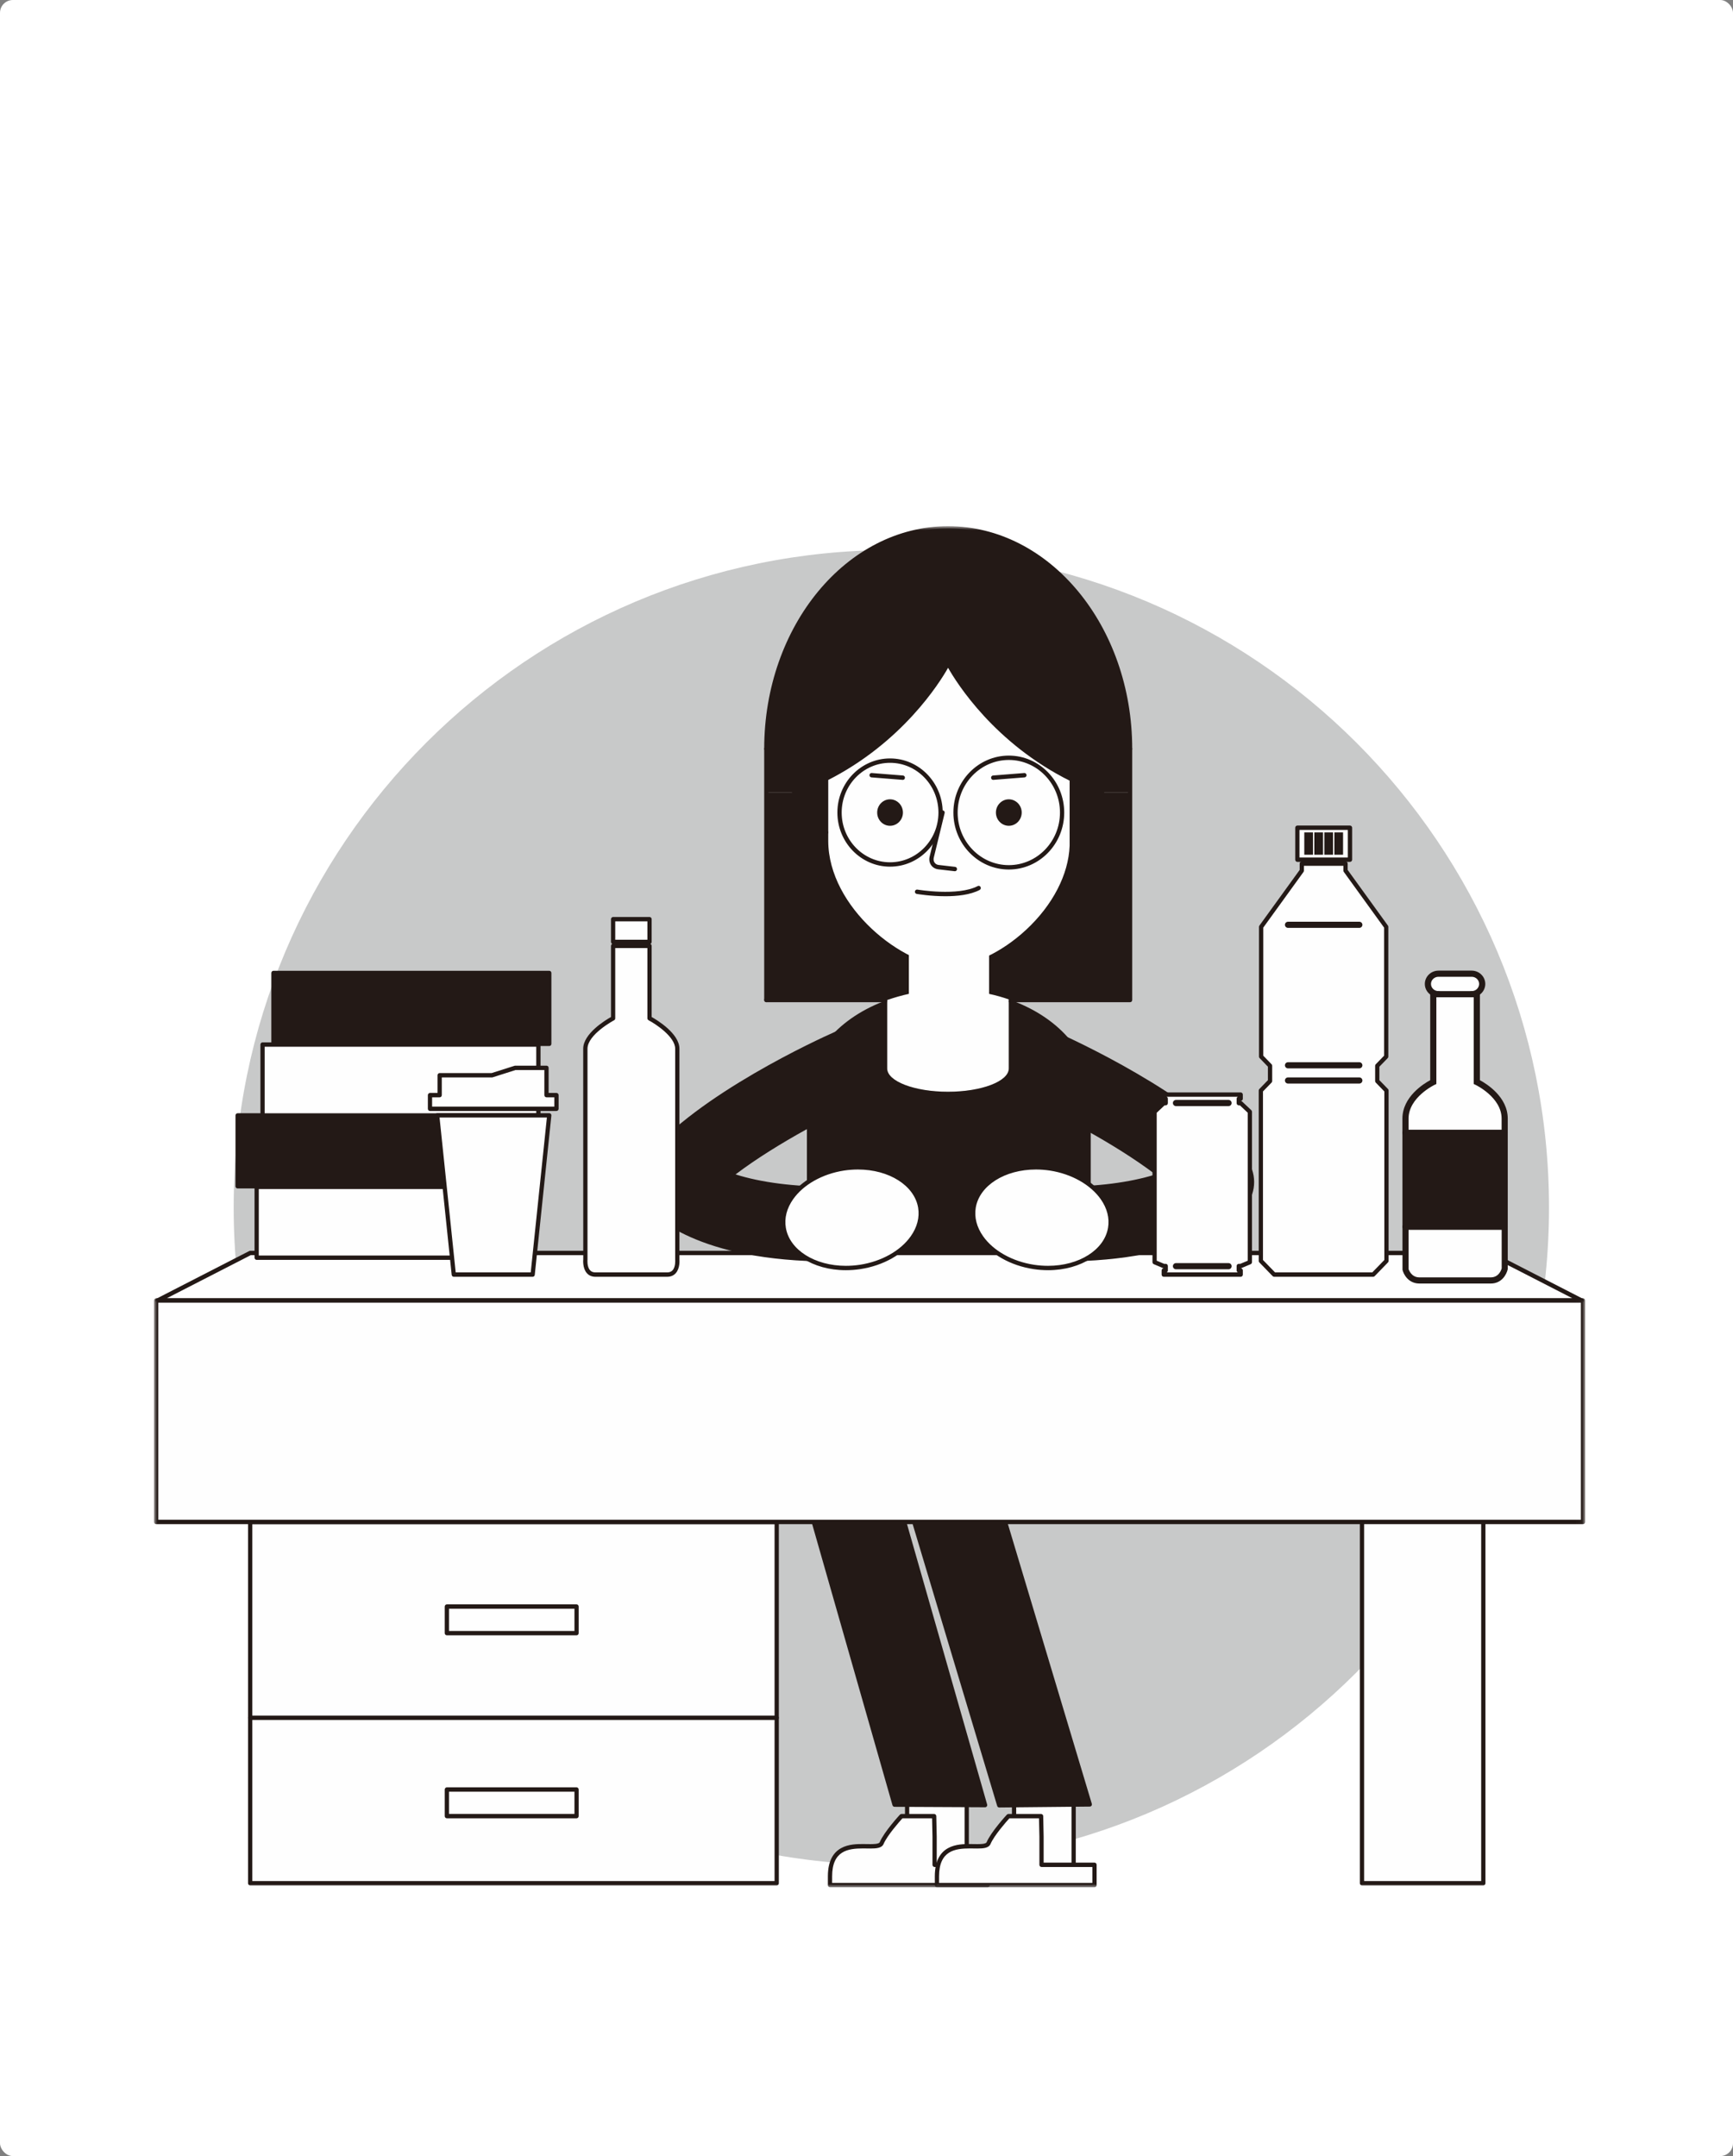 <svg xmlns="http://www.w3.org/2000/svg" xmlns:xlink="http://www.w3.org/1999/xlink" width="270" height="336" viewBox="0 0 270 336">
    <rect x="0" y="0" width="270" height="336" fill="#808080" stroke="none"/>
    <defs>
        <path id="mwh0trw2ta" d="M0 213L222.964 213 222.964 0.888 0 0.888z"/>
    </defs>
    <g fill="none" fill-rule="evenodd">
        <g>
            <g transform="translate(-1001 -1180) translate(1001 1180)">
                <rect width="270" height="336" fill="#FFF" rx="2"/>
                <g>
                    <path fill="#C8C9C9" d="M217.334 107.183c0 56.59-45.875 102.463-102.463 102.463-56.592 0-102.464-45.873-102.464-102.463C12.407 50.595 58.279 4.72 114.871 4.72c56.588 0 102.463 45.875 102.463 102.463" transform="translate(24 81)"/>
                    <path fill="#FEFEFE" d="M14.962 212.68L96.993 212.68 96.993 154.266 14.962 154.266zM188.288 212.999L206.482 212.999 206.482 155.543 188.288 155.543zM14.835 113.954L1.964 121.329 222.631 121.329 205.843 113.954z" transform="translate(24 81)"/>
                    <g transform="translate(24 81) translate(0 .112)">
                        <path fill="#231916" d="M1.964 121.217h219.034l-13.101-6.728H15.066l-13.102 6.728zm220.455.679c-.003.004-.01.004-.017 0H.556c-.15 0-.288-.107-.322-.262-.034-.151.034-.311.174-.382l14.427-7.41c.047-.021.104-.037.15-.037h192.988c.053 0 .103.016.15.037l14.379 7.384c.142.038.246.172.246.333 0 .185-.147.337-.33.337z"/>
                        <mask id="hd3xs661qb" fill="#fff">
                            <use xlink:href="#mwh0trw2ta"/>
                        </mask>
                        <path fill="#231916" d="M15.305 212.031h81.372v-81.416H15.305v81.416zm81.703.683H14.976c-.184 0-.331-.152-.331-.342v-82.098c0-.187.147-.34.331-.34h82.032c.181 0 .334.153.334.34v82.098c0 .19-.153.342-.334.342z" mask="url(#hd3xs661qb)"/>
                        <path fill="#231916" d="M97.008 156.406H14.976c-.184 0-.331-.149-.331-.338 0-.189.147-.343.33-.343h82.033c.18 0 .334.154.334.343 0 .189-.153.338-.334.338M97.008 186.923H14.976c-.184 0-.331-.155-.331-.341 0-.19.147-.34.33-.34h82.033c.18 0 .334.15.334.34 0 .186-.153.34-.334.34M188.527 212.031h18.239v-81.416h-18.239v81.416zm18.571.683h-18.902c-.183 0-.333-.152-.333-.342v-82.098c0-.187.15-.34.333-.34h18.902c.181 0 .333.153.333.34v82.098c0 .19-.152.342-.333.342zM48.648 144.537h18.208v-3.456H48.648v3.456zm18.54.683H48.317c-.182 0-.329-.152-.329-.34v-4.14c0-.19.147-.342.329-.342h18.871c.182 0 .333.152.333.342v4.14c0 .188-.151.34-.333.34zM45.953 173.052H65.5v-3.46H45.953v3.46zm19.876.681H45.622c-.183 0-.334-.15-.334-.339v-4.142c0-.188.151-.341.334-.341h20.207c.18 0 .329.153.329.341v4.142c0 .189-.149.339-.329.339zM45.953 201.569H65.5v-3.462H45.953v3.462zm19.876.679H45.622c-.183 0-.334-.149-.334-.339v-4.143c0-.186.151-.34.334-.34h20.207c.18 0 .329.154.329.34v4.143c0 .19-.149.339-.329.339z" mask="url(#hd3xs661qb)"/>
                        <path fill="#FEFEFE" d="M15.983 114.886L58.958 114.886 58.958 103.843 15.983 103.843z" mask="url(#hd3xs661qb)"/>
                        <path fill="#231916" d="M16.318 114.545h42.309v-10.361H16.318v10.361zm42.64.68H15.983c-.18 0-.327-.151-.327-.339v-11.043c0-.187.147-.34.327-.34h42.975c.182 0 .331.153.331.34v11.043c0 .188-.149.339-.331.339z" mask="url(#hd3xs661qb)"/>
                        <path fill="#231916" d="M13.019 103.757L55.991 103.757 55.991 92.715 13.019 92.715z" mask="url(#hd3xs661qb)"/>
                        <path fill="#231916" d="M13.353 103.413h42.308V93.056H13.353v10.357zm42.638.684H13.02c-.184 0-.331-.153-.331-.34V92.715c0-.188.147-.341.331-.341h42.971c.184 0 .331.153.331.341v11.042c0 .187-.147.34-.331.34z" mask="url(#hd3xs661qb)"/>
                        <path fill="#FEFEFE" d="M16.905 92.717L59.878 92.717 59.878 81.673 16.905 81.673z" mask="url(#hd3xs661qb)"/>
                        <path fill="#231916" d="M17.236 92.376h42.309V82.013H17.236v10.363zm42.642.681H16.905c-.182 0-.331-.152-.331-.34V81.673c0-.192.149-.341.331-.341h42.973c.182 0 .335.149.335.341v11.044c0 .188-.153.34-.335.34z" mask="url(#hd3xs661qb)"/>
                        <path fill="#231916" d="M18.602 81.558L61.576 81.558 61.576 70.514 18.602 70.514z" mask="url(#hd3xs661qb)"/>
                        <path fill="#231916" d="M18.937 81.216h42.305V70.855H18.937v10.361zm42.639.682H18.603c-.182 0-.331-.151-.331-.34V70.514c0-.187.149-.34.331-.34h42.973c.182 0 .331.153.331.34v11.044c0 .189-.149.34-.331.34z" mask="url(#hd3xs661qb)"/>
                        <path fill="#FEFEFE" d="M61.145 89.553L61.145 85.299 56.273 85.299 52.652 86.453 44.5 86.453 44.5 89.553 42.992 89.553 42.992 91.68 62.699 91.68 62.699 89.553z" mask="url(#hd3xs661qb)"/>
                        <path fill="#231916" d="M43.322 91.34h19.041v-1.447h-1.219c-.183 0-.335-.152-.335-.34V85.64h-4.487l-3.572 1.138c-.03.01-.066.016-.099.016h-7.82v2.76c0 .187-.148.339-.33.339h-1.179v1.447zm19.376.683H42.991c-.18 0-.33-.152-.33-.342v-2.127c0-.19.15-.34.33-.34h1.178v-2.761c0-.187.148-.341.331-.341h8.102l3.573-1.136c.028-.012.067-.015.097-.015h4.872c.183 0 .331.15.331.338v3.915h1.223c.184 0 .333.15.333.34v2.127c0 .19-.149.342-.333.342z" mask="url(#hd3xs661qb)"/>
                        <path fill="#FEFEFE" d="M52.846 92.704L44.112 92.704 46.7 117.518 52.846 117.518 58.985 117.518 61.573 92.704z" mask="url(#hd3xs661qb)"/>
                        <path fill="#231916" d="M46.997 117.178h11.691l2.518-24.135H44.481l2.516 24.135zm11.987.684H46.7c-.169 0-.312-.131-.328-.303l-2.586-24.817c-.012-.099.02-.196.08-.267.064-.07.153-.111.245-.111h17.461c.094 0 .182.04.25.111.063.072.093.169.081.267l-2.586 24.816c-.017.172-.157.303-.333.303zM105.446 115.135c-20.684 0-27.48-7.073-28.664-8.535-1.65-2.042-1.647-5.012.018-7.043 8.114-9.898 27.131-18.54 29.274-19.49l4.238 10.073c-4.008 1.785-13.699 6.663-20.427 11.885 3.488 1.197 9.058 2.305 17.497 2.111l.241 10.975c-.742.017-1.468.024-2.177.024" mask="url(#hd3xs661qb)"/>
                        <path fill="#231916" d="M105.902 80.513c-3.21 1.45-21.074 9.773-28.844 19.264-1.567 1.907-1.576 4.686-.022 6.605 1.171 1.447 8.242 8.864 30.25 8.397l-.228-10.292c-.535.007-1.06.014-1.567.014-6.266 0-11.549-.722-15.705-2.15l-.6-.207.504-.387c6.527-5.074 15.878-9.848 20.19-11.796l-3.978-9.448zm-.456 34.963c-20.857 0-27.748-7.213-28.919-8.659-1.76-2.173-1.749-5.32.02-7.477 8.168-9.97 27.248-18.632 29.4-19.587l.302-.136 4.501 10.7-.303.135c-4.034 1.794-13.238 6.445-19.844 11.454 3.954 1.252 9.082 1.914 14.888 1.914.61 0 1.24-.008 1.885-.023l.33-.007.258 11.653-.332.008c-.746.02-1.473.026-2.186.026zM141.162 115.135c-.71 0-1.433-.007-2.178-.025l.24-10.974c8.452.197 14.041-.921 17.513-2.096-6.725-5.23-16.429-10.113-20.444-11.9l4.236-10.073c2.144.95 21.163 9.592 29.273 19.49 1.67 2.03 1.677 5 .026 7.043-1.184 1.463-7.988 8.535-28.666 8.535" mask="url(#hd3xs661qb)"/>
                        <path fill="#231916" d="M139.323 114.78c.625.014 1.24.016 1.84.016 20.557 0 27.27-7.006 28.408-8.413 1.553-1.919 1.544-4.699-.019-6.606-7.772-9.49-25.63-17.813-28.847-19.265l-3.978 9.45c4.325 1.952 13.69 6.735 20.21 11.805l.5.393-.6.205c-4.184 1.416-9.468 2.137-15.69 2.137-.524 0-1.057-.004-1.599-.016l-.225 10.293zm1.84.696c-.712 0-1.438-.006-2.186-.026l-.333-.007.258-11.652.333.006c.652.018 1.29.023 1.911.023 5.767 0 10.89-.656 14.871-1.903-6.596-5.009-15.813-9.666-19.859-11.465l-.299-.135 4.5-10.7.303.137c2.151.955 21.232 9.617 29.393 19.586 1.774 2.162 1.788 5.303.027 7.477-1.172 1.445-8.069 8.66-28.92 8.66zM152.07 42.366v32.363H95.396V42.366h4.32c1.787-.651 3.466-1.343 4.992-2.146v9.689c0 10.419 11.662 19.917 19.152 19.917 3.728 0 8.42-2.26 12.221-5.783 3.8-3.522 6.707-8.275 6.893-13.328v-10.38c1.493.764 3.051 1.418 4.73 2.031h4.364z" mask="url(#hd3xs661qb)"/>
                        <path fill="#231916" d="M152.07 35.588v6.778h-4.366c-1.678-.613-3.236-1.266-4.729-2.031-13.637-6.742-19.265-18.078-19.265-18.078s-5.55 11.184-19 17.964c-1.527.803-3.206 1.494-4.993 2.145h-4.32v-6.778c0-18.961 12.667-34.361 28.313-34.361 15.652 0 28.36 15.4 28.36 34.36" mask="url(#hd3xs661qb)"/>
                        <path fill="#FEFEFE" d="M142.976 48.607v2.107c-.187 5.054-3.093 9.807-6.894 13.33-3.8 3.522-8.493 5.782-12.22 5.782-7.49 0-19.153-9.498-19.153-19.917V40.22c13.45-6.78 19-17.964 19-17.964s5.629 11.336 19.267 18.08v8.271z" mask="url(#hd3xs661qb)"/>
                        <path fill="#231916" d="M152.07 35.928c-.186 0-.332-.156-.332-.34 0-18.76-12.576-34.017-28.028-34.017-15.429 0-27.982 15.257-27.982 34.017 0 .184-.148.34-.33.34-.183 0-.336-.156-.336-.34 0-19.136 12.851-34.7 28.648-34.7 15.821 0 28.688 15.565 28.688 34.7 0 .184-.147.34-.329.34" mask="url(#hd3xs661qb)"/>
                        <path fill="#231916" d="M147.704 42.705c-.033 0-.069-.006-.108-.02-1.858-.678-3.372-1.33-4.768-2.047-11.874-5.87-17.783-15.326-19.118-17.684-1.315 2.338-7.152 11.673-18.85 17.573-1.387.73-2.99 1.414-5.032 2.158-.172.062-.357-.03-.423-.207-.059-.175.03-.372.202-.435 2.018-.735 3.587-1.41 4.951-2.127 13.195-6.648 18.804-17.704 18.86-17.815.058-.114.17-.185.292-.185.127 0 .241.07.301.185.052.114 5.742 11.317 19.11 17.927 1.372.705 2.862 1.345 4.693 2.015.174.063.268.26.206.435-.05.139-.175.227-.316.227M95.397 75.07c-.181 0-.335-.153-.335-.34V35.587c0-.19.154-.344.335-.344.183 0 .331.153.331.344V74.73c0 .188-.147.341-.33.341" mask="url(#hd3xs661qb)"/>
                        <path fill="#231916" d="M152.07 75.07H95.396c-.182 0-.335-.153-.335-.34 0-.189.153-.34.335-.34h56.341V35.587c0-.19.146-.344.331-.344.182 0 .33.153.33.344V74.73c0 .188-.148.341-.33.341" mask="url(#hd3xs661qb)"/>
                        <path fill="#231916" d="M123.861 70.166c-7.339 0-19.48-9.464-19.48-20.257v-1.302c0-.19.147-.34.328-.34.183 0 .331.15.331.34v1.302c0 10.429 11.733 19.576 18.821 19.576 3.613 0 8.211-2.18 12-5.693 4.146-3.847 6.617-8.616 6.785-13.092v-2.093c0-.19.147-.34.33-.34.183 0 .332.15.332.34v2.108c-.176 4.739-2.66 9.557-7.002 13.584-3.905 3.619-8.676 5.867-12.445 5.867" mask="url(#hd3xs661qb)"/>
                        <path fill="#231916" d="M142.976 48.949c-.183 0-.33-.153-.33-.342v-8.233c0-.189.147-.34.33-.34.184 0 .333.151.333.34v8.233c0 .189-.15.342-.333.342M104.709 48.949c-.181 0-.329-.153-.329-.342V40.22c0-.19.148-.341.329-.341.184 0 .331.151.331.341v8.387c0 .189-.147.342-.331.342M124.769 54.66c-.01 0-.02 0-.034-.002l-2.56-.296c-.468-.056-.864-.292-1.12-.666-.251-.38-.334-.846-.218-1.312l1.695-6.951c.045-.183.23-.294.402-.251.18.047.284.235.24.415l-1.693 6.95c-.064.274-.023.547.12.76.144.213.376.348.64.376l2.573.297c.182.023.309.192.29.378-.017.174-.165.302-.335.302M123.281 58.556c-2.317 0-4.316-.34-4.464-.363-.183-.033-.307-.21-.273-.393.03-.185.204-.306.382-.28.063.01 6.31 1.069 9.405-.549.161-.084.36-.02.445.148.082.167.021.37-.15.458-1.454.764-3.497.979-5.345.979M116.676 45.515c0 1.141-.901 2.063-2.011 2.063-1.107 0-2-.922-2-2.063 0-1.137.893-2.063 2-2.063 1.11 0 2.01.926 2.01 2.063M135.18 45.515c0 1.141-.902 2.063-2.006 2.063-1.11 0-2.011-.922-2.011-2.063 0-1.137.902-2.063 2.01-2.063 1.105 0 2.008.926 2.008 2.063M116.66 40.425s-.019 0-.03-.004l-4.863-.387c-.184-.017-.319-.18-.306-.37.015-.183.173-.33.357-.31l4.865.388c.183.013.32.178.303.365-.01.179-.155.318-.327.318M130.74 40.425c-.172 0-.317-.14-.33-.318-.018-.19.121-.352.301-.365l4.87-.387c.176-.021.338.126.357.31.01.19-.122.352-.307.369l-4.87.387c-.006.004-.013.004-.02.004" mask="url(#hd3xs661qb)"/>
                        <path fill="#231916" d="M114.67 37.764c-4.161 0-7.538 3.476-7.538 7.752 0 4.273 3.377 7.75 7.539 7.75 4.157 0 7.539-3.477 7.539-7.75 0-4.276-3.382-7.752-7.54-7.752m0 16.183c-4.527 0-8.206-3.785-8.206-8.431 0-4.65 3.679-8.436 8.207-8.436 4.519 0 8.203 3.787 8.203 8.436 0 4.647-3.684 8.431-8.203 8.431M133.174 37.32c-4.397 0-7.974 3.677-7.974 8.195 0 4.52 3.577 8.195 7.974 8.195 4.392 0 7.968-3.676 7.968-8.195 0-4.518-3.576-8.195-7.968-8.195m0 17.072c-4.764 0-8.636-3.984-8.636-8.877 0-4.894 3.872-8.875 8.636-8.875 4.76 0 8.63 3.981 8.63 8.875 0 4.893-3.87 8.877-8.63 8.877" mask="url(#hd3xs661qb)"/>
                        <path fill="#FEFEFE" d="M117.6 67.509h12.497v6.262c1.074.233 2.105.523 3.102.873l-.03.097v10.658c0 2-4.235 3.628-9.475 3.628-5.223 0-9.472-1.627-9.472-3.628V74.73c1.083-.375 2.215-.706 3.378-.96V67.51z" mask="url(#hd3xs661qb)"/>
                        <path fill="#231916" d="M101.717 114.406V89.52c0-6.512 5.104-12.138 12.505-14.791v10.669c0 2.001 4.249 3.628 9.472 3.628 5.24 0 9.476-1.627 9.476-3.628V74.741l.028-.098c7.532 2.612 12.77 8.295 12.77 14.877 0 .078-.033.156-.033.252v24.634h-44.218z" mask="url(#hd3xs661qb)"/>
                        <path fill="#FEFEFE" d="M119.363 107.034c-.705-4.236-6.033-6.95-11.919-6.063-5.856.906-10.048 5.072-9.34 9.308.708 4.239 6.052 6.943 11.922 6.045 5.865-.9 10.046-5.061 9.337-9.29" mask="url(#hd3xs661qb)"/>
                        <path fill="#231916" d="M109.668 101.142c-.719 0-1.448.056-2.174.164-3.364.521-6.327 2.192-7.928 4.471-.993 1.414-1.386 2.951-1.131 4.445.572 3.438 4.504 5.931 9.339 5.931.732 0 1.471-.054 2.205-.166 3.356-.517 6.323-2.177 7.919-4.449.999-1.41 1.392-2.95 1.145-4.447-.579-3.447-4.527-5.949-9.375-5.949m-1.894 15.693c-5.16 0-9.364-2.73-9.996-6.497-.285-1.68.152-3.396 1.251-4.962 1.699-2.42 4.829-4.193 8.368-4.743.757-.116 1.521-.172 2.271-.172 5.169 0 9.391 2.742 10.024 6.515.283 1.681-.155 3.397-1.254 4.965-1.703 2.413-4.83 4.177-8.365 4.717-.762.12-1.537.177-2.299.177" mask="url(#hd3xs661qb)"/>
                        <path fill="#FEFEFE" d="M127.693 107.034c.711-4.236 6.04-6.95 11.927-6.063 5.852.906 10.052 5.072 9.34 9.308-.714 4.239-6.048 6.943-11.924 6.045-5.869-.9-10.044-5.061-9.343-9.29" mask="url(#hd3xs661qb)"/>
                        <path fill="#231916" d="M137.395 101.142c-4.852 0-8.796 2.502-9.374 5.951-.246 1.498.15 3.034 1.145 4.447 1.595 2.27 4.56 3.93 7.922 4.447.732.112 1.469.166 2.203.166 4.833 0 8.765-2.493 9.34-5.93.252-1.495-.14-3.032-1.132-4.446-1.6-2.277-4.564-3.95-7.93-4.47-.724-.109-1.451-.165-2.174-.165m1.896 15.693c-.762 0-1.54-.057-2.301-.177-3.54-.54-6.657-2.304-8.365-4.715-1.1-1.566-1.533-3.286-1.256-4.966.637-3.774 4.85-6.516 10.026-6.516.752 0 1.514.056 2.272.172 3.54.55 6.668 2.323 8.37 4.743 1.098 1.568 1.529 3.281 1.25 4.962-.636 3.767-4.836 6.497-9.996 6.497" mask="url(#hd3xs661qb)"/>
                        <path fill="#FEFEFE" d="M71.524 65.674L77.201 65.674 77.201 62.132 71.524 62.132z" mask="url(#hd3xs661qb)"/>
                        <path fill="#231916" d="M71.854 65.335h5.013v-2.863h-5.013v2.863zm5.347.679h-5.677c-.181 0-.331-.15-.331-.34v-3.542c0-.188.15-.341.331-.341h5.677c.179 0 .327.153.327.341v3.542c0 .19-.148.34-.327.34z" mask="url(#hd3xs661qb)"/>
                        <path fill="#FEFEFE" d="M81.526 115.184v-32.86c0-2.464-4.325-4.746-4.325-4.746V66.29h-5.677v11.288s-4.328 2.282-4.328 4.745v32.861s-.23 2.334 1.581 2.334H79.94c1.816 0 1.586-2.334 1.586-2.334" mask="url(#hd3xs661qb)"/>
                        <path fill="#231916" d="M71.853 66.632v10.946c0 .128-.064.245-.175.304-.041.023-4.147 2.216-4.147 4.44v32.863c-.006.04-.099 1.094.392 1.65.203.232.483.344.855.344H79.94c.373 0 .65-.112.858-.343.489-.557.394-1.61.394-1.61V82.323c0-1.847-2.992-3.832-4.146-4.441-.109-.06-.18-.176-.18-.304V66.632h-5.013zm8.088 51.229H68.778c-.563 0-1.014-.192-1.35-.57-.688-.786-.566-2.086-.558-2.141l-.007-32.827c0-2.367 3.48-4.47 4.33-4.946V66.29c0-.187.15-.34.332-.34H77.2c.178 0 .328.153.328.34v11.086c.847.477 4.326 2.579 4.326 4.946v32.862c.004.02.123 1.32-.564 2.106-.334.378-.787.57-1.35.57z" mask="url(#hd3xs661qb)"/>
                        <path fill="#FEFEFE" d="M117.328 210.122L126.614 210.122 126.614 198.477 117.328 198.477z" mask="url(#hd3xs661qb)"/>
                        <path fill="#231916" d="M117.659 209.779h8.624v-10.964h-8.624v10.964zm8.955.683h-9.286c-.181 0-.331-.154-.331-.34v-11.645c0-.191.15-.34.331-.34h9.286c.184 0 .331.149.331.34v11.645c0 .186-.147.34-.331.34z" mask="url(#hd3xs661qb)"/>
                        <path fill="#FEFEFE" d="M129.857 209.497v3.165H105.31V211.3c0-7.04 7.36-3.58 8.05-5.185.686-1.606 3.096-4.2 3.096-4.2h5.082l.07 3.209v4.373h8.25z" mask="url(#hd3xs661qb)"/>
                        <path fill="#231916" d="M105.643 212.321h23.884v-2.483h-7.92c-.181 0-.328-.15-.328-.34v-4.374l-.062-2.869h-4.621c-.451.498-2.353 2.641-2.936 3.995-.276.65-1.136.707-2.068.707l-1.112-.013c-2.342 0-4.837.337-4.837 4.356v1.021zm24.215.68H105.31c-.178 0-.327-.153-.327-.339V211.3c0-5.039 3.707-5.039 5.497-5.039l1.112.013c.397 0 1.334 0 1.467-.297.697-1.644 3.056-4.187 3.15-4.298.069-.067.155-.105.247-.105h5.083c.179 0 .329.15.333.333l.069 3.21v4.04h7.917c.185 0 .335.153.335.34v3.165c0 .186-.15.338-.335.338z" mask="url(#hd3xs661qb)"/>
                        <path fill="#FEFEFE" d="M133.994 210.122L143.272 210.122 143.272 198.477 133.994 198.477z" mask="url(#hd3xs661qb)"/>
                        <path fill="#231916" d="M134.322 209.779h8.62v-10.964h-8.62v10.964zm8.95.683h-9.279c-.185 0-.335-.154-.335-.34v-11.645c0-.191.15-.34.335-.34h9.279c.183 0 .333.149.333.34v11.645c0 .186-.15.34-.333.34z" mask="url(#hd3xs661qb)"/>
                        <path fill="#FEFEFE" d="M146.523 209.497v3.165h-24.548V211.3c0-7.04 7.353-3.58 8.043-5.185.688-1.606 3.095-4.2 3.095-4.2h5.084l.071 3.209v4.373h8.255z" mask="url(#hd3xs661qb)"/>
                        <path fill="#231916" d="M122.304 212.321h23.886v-2.483h-7.921c-.182 0-.331-.15-.331-.34v-4.374l-.064-2.869h-4.616c-.454.498-2.352 2.641-2.934 3.995-.281.65-1.14.707-2.073.707l-1.112-.013c-2.34 0-4.835.337-4.835 4.356v1.021zm24.219.68h-24.548c-.186 0-.331-.153-.331-.339V211.3c0-5.039 3.708-5.039 5.495-5.039l1.112.013c.403 0 1.339 0 1.463-.297.709-1.644 3.056-4.187 3.157-4.298.064-.067.152-.105.242-.105h5.085c.185 0 .329.15.335.333l.067 3.21v4.04h7.923c.182 0 .329.153.329.34v3.165c0 .186-.147.338-.33.338zM131.683 200.223L145.786 200.083 123.523 125.845 109.413 125.984z" mask="url(#hd3xs661qb)"/>
                        <path fill="#231916" d="M109.866 126.32l22.058 73.563 13.412-.134-22.059-73.564-13.41.135zm21.816 74.244c-.147 0-.278-.094-.32-.239l-22.262-74.24c-.03-.1-.016-.213.05-.303.06-.085.156-.139.261-.139l14.104-.138c.135.011.28.097.322.241l22.266 74.238c.03.106.011.214-.049.3-.06.09-.16.14-.265.14l-14.107.14zM129.48 200.19L108.264 125.946 94.162 125.877 115.371 200.123z" mask="url(#hd3xs661qb)"/>
                        <path fill="#231916" d="M115.621 199.786l13.41.06-21.012-73.561-13.415-.065 21.017 73.566zm13.858.745h-.004l-14.109-.07c-.143-.001-.274-.1-.316-.244l-21.205-74.244c-.034-.101-.015-.213.05-.3.07-.085.183-.148.268-.136l14.102.069c.151 0 .28.1.316.243l21.213 74.245c.032.104.008.216-.053.3-.065.088-.164.137-.262.137z" mask="url(#hd3xs661qb)"/>
                        <path fill="#FEFEFE" d="M0.331 156.068L222.631 156.068 222.631 121.558 0.331 121.558z" mask="url(#hd3xs661qb)"/>
                        <path fill="#231916" d="M.662 155.725h221.636v-33.83H.662v33.83zm221.969.681H.331c-.185 0-.331-.149-.331-.338v-34.51c0-.19.146-.341.331-.341h222.3c.184 0 .333.151.333.341v34.51c0 .189-.149.338-.333.338z" mask="url(#hd3xs661qb)"/>
                        <path fill="#FEFEFE" d="M186.326 52.86L179.301 52.86 178.127 52.86 178.127 47.881 186.326 47.881z" mask="url(#hd3xs661qb)"/>
                        <path fill="#231916" d="M178.458 52.521h7.533v-4.3h-7.533v4.3zm7.868.681h-8.199c-.184 0-.329-.151-.329-.342v-4.978c0-.188.145-.341.329-.341h8.199c.182 0 .335.153.335.341v4.978c0 .191-.153.342-.335.342z" mask="url(#hd3xs661qb)"/>
                        <path fill="#FEFEFE" d="M190.579 87.358L190.579 84.979 191.971 83.548 191.971 63.332 185.632 54.572 185.632 53.469 182.225 53.469 178.82 53.469 178.82 54.572 172.487 63.332 172.487 83.548 173.877 84.979 173.877 87.358 172.441 88.832 172.441 115.382 174.517 117.518 182.225 117.518 189.933 117.518 192.012 115.382 192.012 88.832z" mask="url(#hd3xs661qb)"/>
                        <path fill="#231916" d="M174.653 117.178h15.145l1.882-1.936V88.975l-1.335-1.375c-.06-.063-.099-.148-.099-.241v-2.38c0-.09.038-.18.1-.242l1.293-1.33V63.445l-6.267-8.672c-.049-.058-.068-.13-.068-.2v-.76h-6.155v.76c0 .07-.026.142-.065.2l-6.266 8.671v19.963l1.29 1.33c.066.063.098.153.098.243v2.379c0 .093-.032.178-.099.24l-1.336 1.376v26.267l1.882 1.936zm15.28.684h-15.417c-.088 0-.172-.036-.235-.1l-2.076-2.14c-.06-.061-.096-.151-.096-.24v-26.55c0-.086.036-.172.096-.235l1.334-1.377v-2.102l-1.289-1.332c-.064-.06-.099-.15-.099-.237V63.33c0-.074.024-.14.068-.206l6.268-8.666v-.99c0-.184.15-.337.333-.337h6.812c.185 0 .334.153.334.337v.99l6.266 8.666c.047.066.067.133.067.206V83.55c0 .087-.033.177-.097.236l-1.296 1.334v2.1l1.34 1.378c.061.063.096.149.096.235v26.55c0 .088-.035.176-.096.24l-2.076 2.138c-.06.066-.147.102-.237.102z" mask="url(#hd3xs661qb)"/>
                        <path fill="#231916" d="M187.781 85.382h-11.11c-.265 0-.48-.216-.48-.48 0-.263.215-.478.48-.478h11.11c.264 0 .48.215.48.479 0 .263-.216.479-.48.479M187.781 63.487h-11.11c-.265 0-.48-.215-.48-.479 0-.263.215-.478.48-.478h11.11c.264 0 .48.215.48.478 0 .264-.216.48-.48.48M187.781 87.749h-11.11c-.265 0-.48-.215-.48-.48 0-.262.215-.477.48-.477h11.11c.264 0 .48.215.48.478 0 .264-.216.479-.48.479M179.208 52.088L180.565 52.088 180.565 48.613 179.208 48.613zM180.77 52.088L182.127 52.088 182.127 48.613 180.77 48.613zM182.33 52.088L183.688 52.088 183.688 48.613 182.33 48.613zM183.889 52.088L185.247 52.088 185.247 48.613 183.889 48.613z" mask="url(#hd3xs661qb)"/>
                        <path fill="#FEFEFE" d="M170.035 91.503L169.297 90.802 169 90.802 169 90.111 169.297 90.111 169.297 89.47 157.31 89.47 157.31 90.111 157.62 90.111 157.62 90.802 157.31 90.802 156.581 91.503 155.89 92.147 155.89 115.583 157.31 116.184 157.62 116.184 157.62 116.876 157.31 116.876 157.31 117.519 169.297 117.519 169.297 116.876 169 116.876 169 116.184 169.297 116.184 170.733 115.583 170.733 92.147z" mask="url(#hd3xs661qb)"/>
                        <path fill="#231916" d="M157.765 117.178h11.089c-.11-.056-.186-.168-.186-.302v-.693c0-.19.15-.34.332-.34h.234l1.165-.487V92.3l-1.227-1.16H169c-.181 0-.332-.15-.332-.338v-.69c0-.13.077-.245.18-.301h-11.081c.11.055.185.171.185.3v.69c0 .19-.146.338-.332.338h-.175l-1.23 1.16v23.056l1.162.487h.243c.186 0 .332.151.332.341v.692c0 .135-.083.246-.187.303m11.532.684H157.31c-.182 0-.33-.152-.33-.343v-.644c0-.178.137-.326.304-.34v-.011c-.031-.004-.066-.011-.098-.025l-1.427-.602c-.122-.055-.206-.18-.206-.315V92.147c0-.095.045-.187.11-.252l1.422-1.343c.056-.053.129-.086.199-.09v-.008c-.167-.017-.304-.161-.304-.342v-.642c0-.189.148-.34.33-.34h11.986c.184 0 .335.151.335.34v.642c0 .18-.135.325-.302.343v.008c.076.008.14.037.198.09l1.423 1.343c.073.064.11.156.11.25v23.436c0 .136-.082.26-.207.316l-1.434.602c-.03.013-.06.016-.09.023v.011c.167.015.302.162.302.341v.644c0 .19-.151.343-.335.343" mask="url(#hd3xs661qb)"/>
                        <path fill="#231916" d="M167.408 91.26h-8.194c-.264 0-.479-.215-.479-.48 0-.262.215-.478.48-.478h8.193c.264 0 .48.216.48.479 0 .264-.216.479-.48.479M167.408 116.688h-8.194c-.264 0-.479-.215-.479-.479 0-.263.215-.479.48-.479h8.193c.264 0 .48.216.48.48 0 .263-.216.478-.48.478" mask="url(#hd3xs661qb)"/>
                        <path fill="#FEFEFE" d="M210.427 110.07v6.592s-.406 1.77-2.164 1.77H197.14c-1.76 0-2.165-1.77-2.165-1.77v-6.593h15.452z" mask="url(#hd3xs661qb)"/>
                        <path fill="#231916" d="M194.975 110.069L210.427 110.069 210.427 95.419 194.975 95.419z" mask="url(#hd3xs661qb)"/>
                        <path fill="#FEFEFE" d="M210.427 93.209v2.21h-15.452v-2.21c0-3.662 4.329-5.693 4.329-5.693V73.823h6.784v13.693s4.339 2.03 4.339 5.693M205.285 70.628c.901 0 1.643.713 1.643 1.598 0 .875-.742 1.597-1.643 1.597h-5.169c-.91 0-1.65-.722-1.65-1.597 0-.885.74-1.598 1.65-1.598h5.17z" mask="url(#hd3xs661qb)"/>
                        <path fill="#231916" d="M208.263 118.91H197.14c-1.694 0-2.463-1.4-2.633-2.142l-.012-23.56c0-3.403 3.33-5.447 4.33-5.986V73.344h1.29c.265 0 .48.215.48.479s-.215.479-.48.479h-.331v13.516l-.276.13c-.041.02-4.055 1.952-4.055 5.26v23.454-.002c.015 0 .365 1.293 1.687 1.293h11.123c1.345 0 1.684-1.343 1.698-1.401l-.012-23.343c0-3.31-4.024-5.241-4.065-5.26l-.275-.13V74.303h-.324c-.263 0-.478-.215-.478-.48 0-.263.215-.478.478-.478h1.282v13.878c1.003.539 4.339 2.583 4.339 5.987v23.453c-.182.848-.951 2.248-2.643 2.248" mask="url(#hd3xs661qb)"/>
                        <path fill="#231916" d="M200.115 71.107c-.645 0-1.17.501-1.17 1.118 0 .617.525 1.118 1.17 1.118h5.17c.642 0 1.163-.5 1.163-1.118 0-.617-.52-1.118-1.163-1.118h-5.17zm5.17 3.194h-5.17c-1.172 0-2.128-.93-2.128-2.076 0-1.144.956-2.076 2.128-2.076h5.17c1.17 0 2.121.932 2.121 2.076 0 1.145-.952 2.076-2.12 2.076zM210.427 95.898h-15.452c-.264 0-.48-.216-.48-.479 0-.264.216-.479.48-.479h15.452c.264 0 .479.215.479.48 0 .262-.215.478-.48.478M210.427 110.548h-15.452c-.264 0-.48-.215-.48-.48 0-.262.216-.477.48-.477h15.452c.264 0 .479.215.479.478 0 .264-.215.479-.48.479" mask="url(#hd3xs661qb)"/>
                    </g>
                </g>
            </g>
        </g>
    </g>
</svg>
